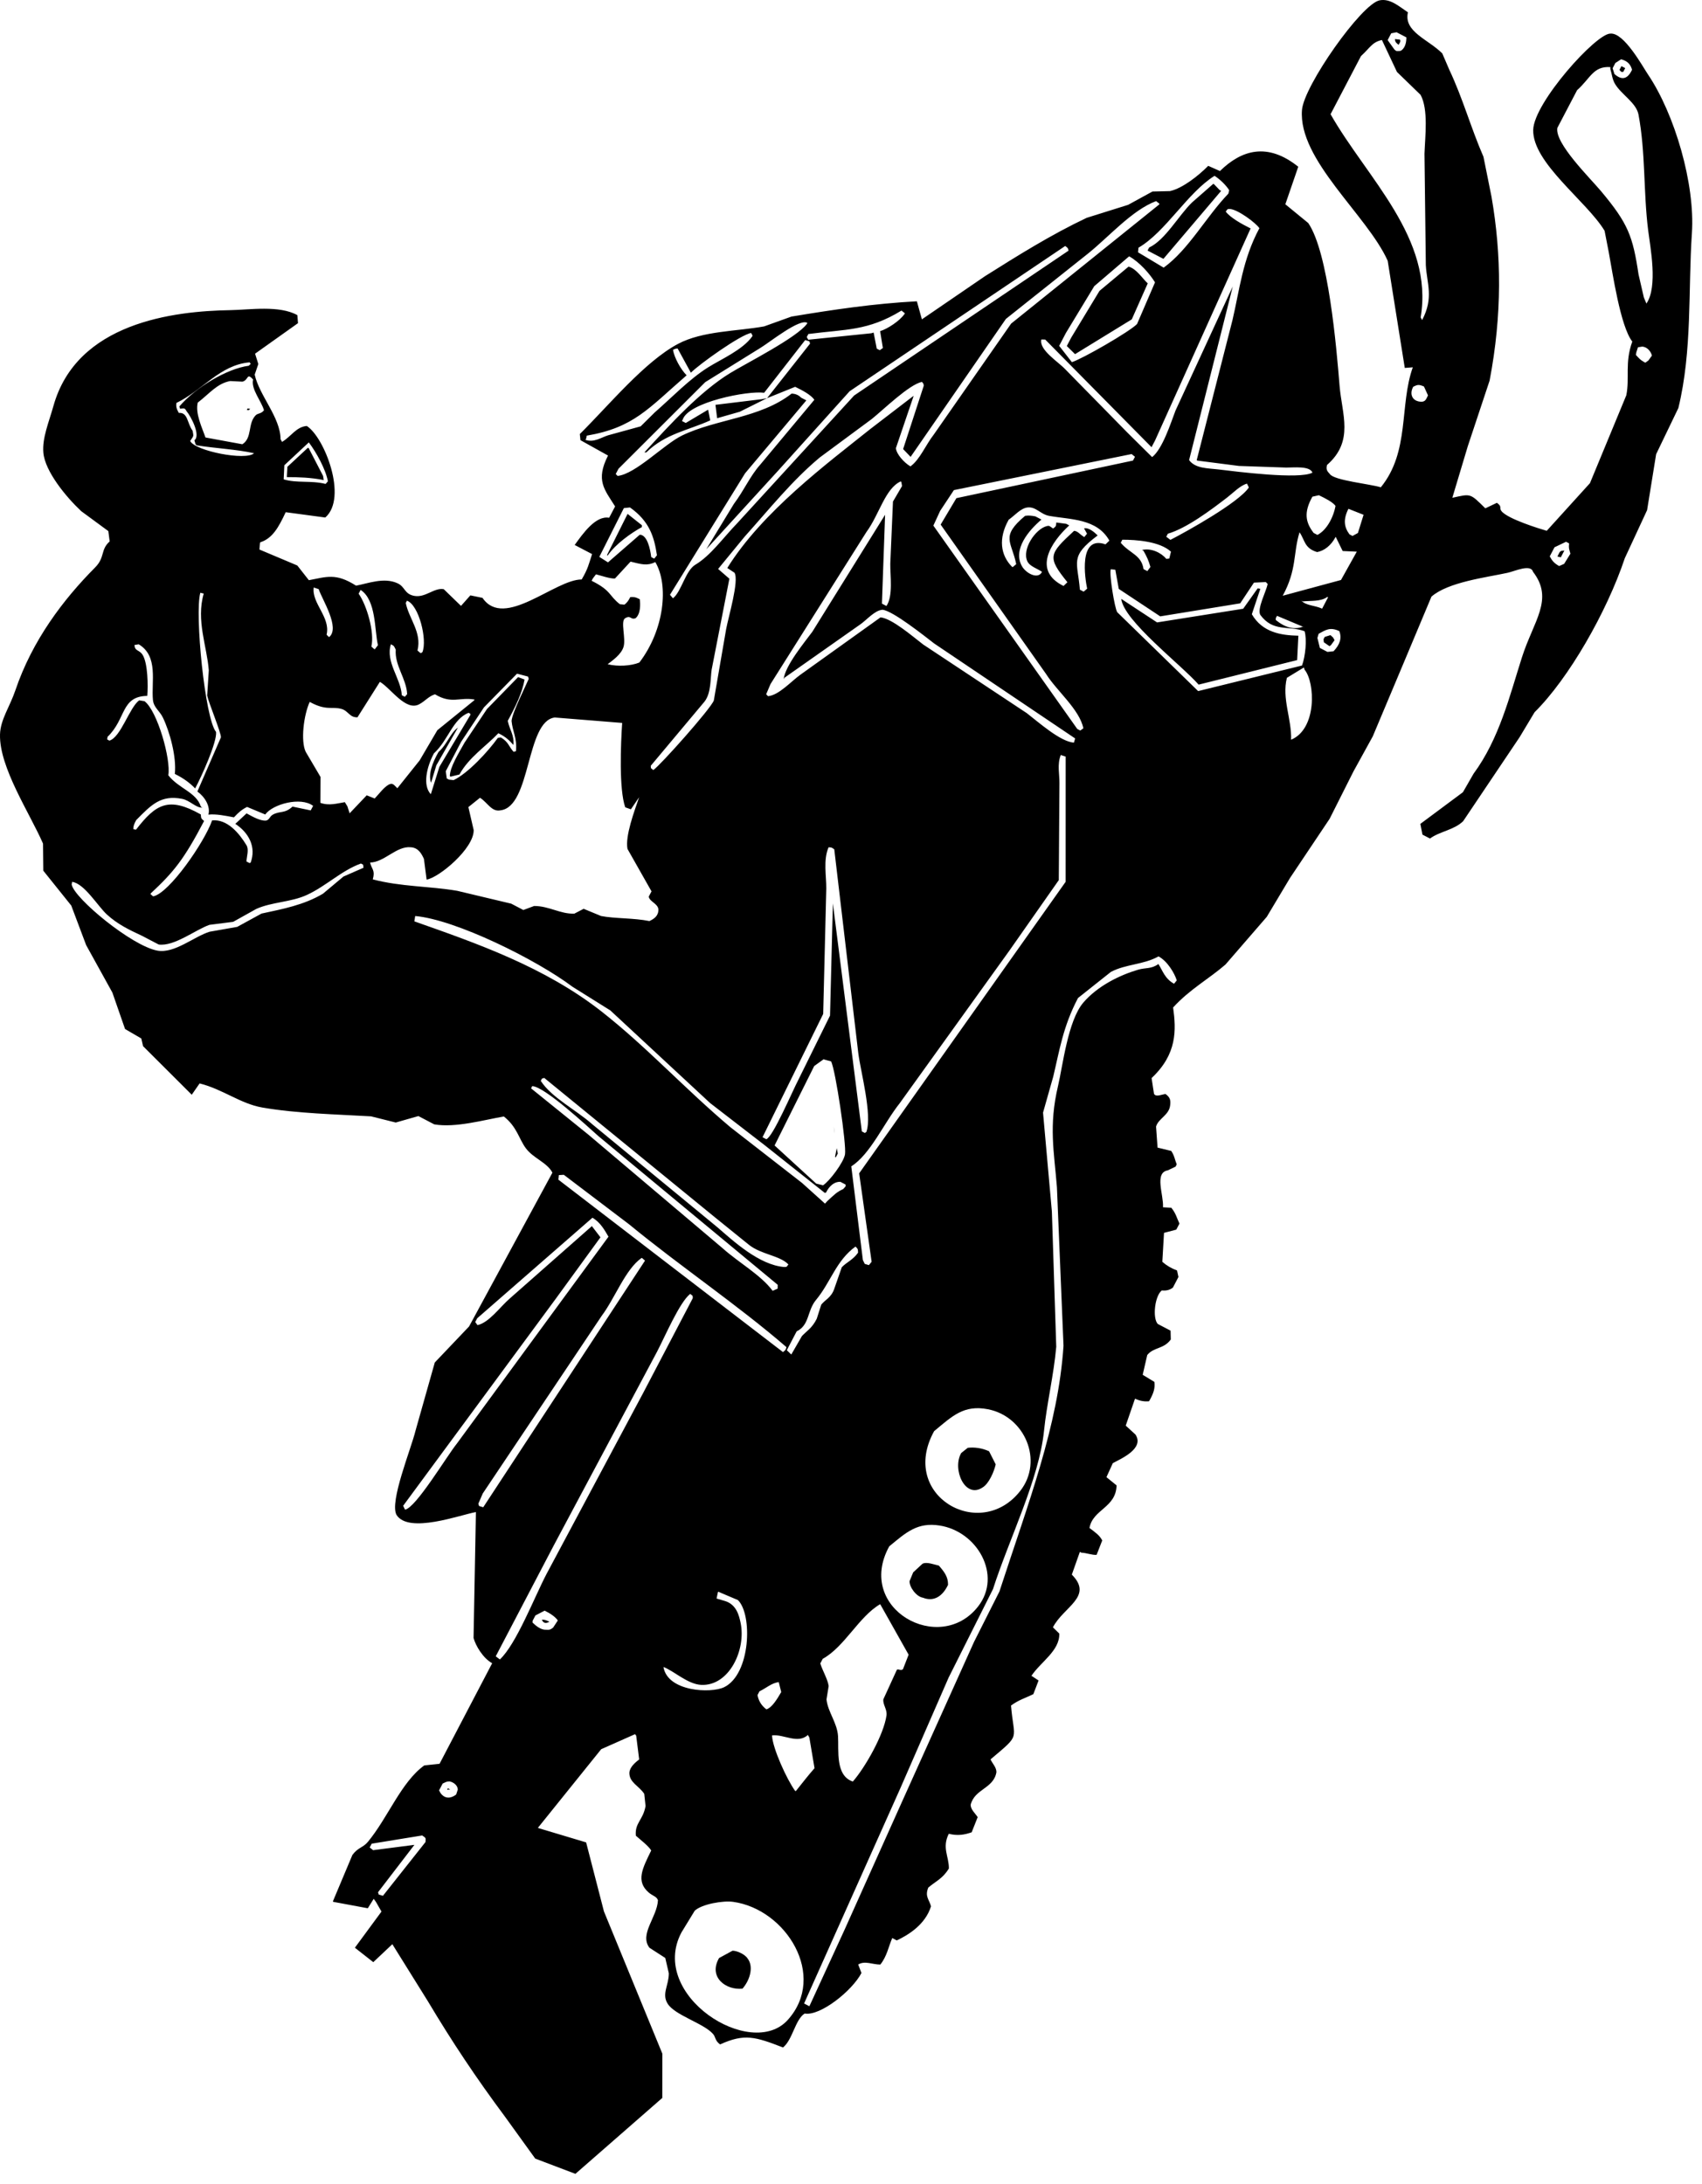 <?xml version="1.0" encoding="UTF-8" standalone="no"?>
<!DOCTYPE svg PUBLIC "-//W3C//DTD SVG 1.1//EN" "http://www.w3.org/Graphics/SVG/1.1/DTD/svg11.dtd">
<svg width="100%" height="100%" viewBox="0 0 120 154" version="1.1" xmlns="http://www.w3.org/2000/svg" xmlns:xlink="http://www.w3.org/1999/xlink" xml:space="preserve" xmlns:serif="http://www.serif.com/" style="fill-rule:evenodd;clip-rule:evenodd;stroke-linejoin:round;stroke-miterlimit:1.414;">
    <g transform="matrix(1,0,0,1,-95.307,-150.725)">
        <path d="M128.695,266.21C128.749,263.252 128.804,260.292 128.861,257.335C127.807,257.514 124.114,258.899 123.261,257.529C122.763,256.593 124.276,252.928 124.608,251.58C125.059,249.982 125.511,248.385 125.962,246.788C126.767,245.942 127.573,245.097 128.378,244.249C130.336,240.636 132.295,237.02 134.255,233.406C133.892,232.69 132.901,232.391 132.376,231.676C131.888,231.012 131.761,230.181 130.831,229.443C129.409,229.687 127.424,230.258 125.924,229.999C125.552,229.804 125.177,229.608 124.806,229.414C124.273,229.565 123.742,229.718 123.209,229.869C122.629,229.724 122.05,229.578 121.469,229.434C119.038,229.291 116.219,229.234 113.786,228.809C112.257,228.54 111.002,227.515 109.38,227.113C109.196,227.378 109.011,227.644 108.827,227.91C107.683,226.768 106.538,225.626 105.393,224.484C105.352,224.303 105.311,224.125 105.269,223.943C104.888,223.722 104.506,223.501 104.124,223.277C103.827,222.421 103.528,221.562 103.23,220.706C102.614,219.591 101.997,218.476 101.381,217.361C101.032,216.431 100.681,215.502 100.331,214.572C99.673,213.752 99.016,212.933 98.359,212.113C98.352,211.477 98.346,210.839 98.34,210.203C97.413,208.067 95.246,204.831 95.308,202.507C95.336,201.457 95.996,200.562 96.388,199.405C97.58,195.877 99.765,192.996 102.01,190.737C102.729,190.014 102.376,189.487 103.039,188.899C103.007,188.656 102.976,188.414 102.945,188.171C102.307,187.703 101.672,187.234 101.032,186.764C99.969,185.769 98.488,183.97 98.365,182.653C98.269,181.612 98.759,180.478 99.072,179.356C100.713,173.479 107.512,172.655 111.572,172.591C112.896,172.569 114.999,172.233 116.273,172.945C116.289,173.133 116.303,173.322 116.317,173.51C115.307,174.228 114.3,174.944 113.291,175.662C113.368,175.905 113.444,176.149 113.52,176.391C113.434,176.642 113.35,176.891 113.264,177.139C113.595,178.631 115.077,180.143 115.088,181.693C115.123,181.757 115.158,181.82 115.193,181.882C115.841,181.498 116.181,180.824 116.935,180.758C118.174,181.538 119.848,185.813 118.241,187.213C117.309,187.088 116.381,186.964 115.451,186.838C114.941,187.923 114.515,188.683 113.663,188.959C113.654,188.977 113.644,188.995 113.634,189.012C113.622,189.165 113.61,189.315 113.599,189.47C114.489,189.843 115.378,190.22 116.268,190.595C116.539,190.941 116.812,191.287 117.083,191.632C118.318,191.404 118.974,191.1 120.41,192.017C121.227,191.872 122.386,191.4 123.347,191.855C123.884,192.109 123.805,192.603 124.514,192.738C125.306,192.885 125.92,192.139 126.594,192.266C127,192.657 127.405,193.05 127.81,193.444C128.03,193.195 128.25,192.949 128.47,192.701C128.755,192.76 129.042,192.82 129.327,192.879C130.854,195.13 134.438,191.573 136.318,191.581C136.762,190.828 136.814,190.518 137.052,189.791C136.643,189.578 136.234,189.364 135.825,189.149C136.422,188.322 137.307,187.061 138.255,187.23C138.396,186.964 138.535,186.697 138.675,186.431C137.927,185.236 137.283,184.599 138.176,182.844C137.529,182.482 136.881,182.121 136.232,181.76C136.218,181.616 136.201,181.471 136.187,181.329C138.252,179.283 140.751,176.226 143.111,174.971C144.839,174.051 147.259,174.089 149.185,173.737C149.826,173.507 150.467,173.276 151.108,173.046C154.064,172.556 156.914,172.129 159.951,171.968C160.069,172.394 160.187,172.816 160.305,173.241C161.784,172.227 163.266,171.215 164.747,170.202C167.112,168.712 169.442,167.258 171.925,166.083C172.899,165.776 173.873,165.472 174.847,165.167C175.417,164.854 175.988,164.542 176.559,164.229C176.972,164.22 177.384,164.21 177.797,164.199C178.675,164.006 179.801,163.119 180.493,162.418C180.768,162.54 181.044,162.662 181.321,162.784C182.838,161.298 184.667,160.74 186.841,162.481C186.537,163.363 186.234,164.248 185.93,165.128C186.468,165.569 187.008,166.01 187.546,166.451C188.965,168.529 189.534,175.202 189.754,177.926C189.916,179.926 190.798,181.822 188.871,183.506C188.783,183.821 188.874,183.944 189.074,184.154C189.372,184.6 191.929,184.851 192.661,185.083C194.722,182.557 193.959,179.308 194.917,176.622C194.728,176.636 194.54,176.65 194.351,176.666C193.951,174.148 193.547,171.628 193.146,169.109C191.701,165.891 186.825,162.004 187.103,158.479C187.238,156.772 191.299,150.999 192.574,150.749C193.317,150.603 193.921,151.157 194.574,151.594C194.258,152.961 196.005,153.496 196.995,154.491C197.157,154.87 197.321,155.252 197.485,155.63C198.449,157.671 199.014,159.749 199.9,161.781C200.088,162.719 200.277,163.654 200.465,164.591C201.176,168.676 201.217,172.919 200.333,177.557C199.819,179.098 199.307,180.641 198.795,182.183C198.432,183.396 198.068,184.609 197.704,185.822C199.024,185.531 198.94,185.491 200.03,186.565C200.302,186.436 200.574,186.305 200.846,186.176C201.243,186.459 200.985,186.513 201.158,186.747C201.569,187.307 203.888,188.014 204.36,188.15C205.375,187.03 206.393,185.91 207.408,184.789C208.263,182.725 209.118,180.661 209.971,178.594C210.219,177.35 209.847,176.312 210.392,174.808C209.548,173.723 209.006,169.968 208.733,168.509C208.635,168.004 208.536,167.501 208.439,166.997C207.184,164.914 203.349,162.211 203.406,159.881C203.45,157.96 207.863,153.054 208.857,153.094C209.815,153.016 211.127,155.425 211.494,155.968C213.386,158.769 214.828,163.702 214.595,167.164C214.325,171.123 214.629,175.449 213.64,179.496C213.117,180.579 212.596,181.666 212.073,182.748C211.861,184.064 211.648,185.376 211.436,186.693C210.913,187.822 210.389,188.952 209.865,190.08C208.594,193.881 205.906,198.565 203.504,200.94C203.153,201.526 202.801,202.112 202.449,202.698C201.12,204.673 199.794,206.65 198.465,208.626C197.808,209.256 196.804,209.343 196.13,209.847C195.952,209.754 195.776,209.662 195.597,209.571C195.548,209.317 195.498,209.065 195.45,208.813C196.45,208.069 197.449,207.324 198.45,206.581C198.701,206.147 198.95,205.712 199.2,205.277C201.019,202.808 201.744,199.789 202.609,197.08C203.43,194.497 204.89,192.983 203.392,191.039C203.225,190.47 202.118,190.999 201.591,191.113C200.096,191.439 197.407,191.762 196.232,192.791C195.594,194.314 194.955,195.836 194.317,197.358C193.577,199.12 192.835,200.88 192.094,202.644C191.64,203.47 191.185,204.295 190.73,205.121C190.171,206.231 189.612,207.343 189.053,208.454C188.124,209.846 187.191,211.237 186.259,212.628C185.713,213.54 185.167,214.454 184.621,215.368C183.65,216.489 182.678,217.611 181.707,218.733C180.517,219.76 179.187,220.476 178.018,221.758C178.237,223.346 178.308,225.04 176.5,226.736C176.558,227.103 176.612,227.472 176.669,227.841C176.793,228.09 177.174,227.904 177.475,227.856C177.812,228.09 177.85,228.302 177.811,228.641C177.741,229.357 176.977,229.577 176.815,230.157C176.85,230.652 176.885,231.146 176.921,231.638C177.242,231.716 177.565,231.794 177.884,231.872C178.113,232.203 178.132,232.478 178.272,232.82C178.243,232.874 178.215,232.927 178.189,232.98C178.007,233.067 177.825,233.153 177.645,233.24C176.668,233.405 177.365,234.976 177.303,235.844C177.499,235.856 177.695,235.869 177.892,235.88C178.214,236.274 178.272,236.586 178.464,236.995C178.39,237.137 178.316,237.279 178.241,237.421C177.952,237.497 177.665,237.571 177.376,237.648C177.335,238.329 177.297,239.01 177.257,239.689C177.554,239.952 177.878,240.141 178.294,240.301C178.327,240.453 178.36,240.607 178.393,240.76C178.265,241.009 178.135,241.258 178.004,241.507C177.767,241.689 177.518,241.737 177.221,241.707C176.73,242.081 176.549,243.641 176.933,244.07C177.235,244.227 177.538,244.385 177.839,244.544C177.844,244.75 177.849,244.955 177.855,245.164C177.364,245.854 176.644,245.696 176.193,246.263C176.086,246.727 175.98,247.192 175.873,247.656C176.147,247.823 176.421,247.989 176.697,248.156C176.75,248.591 176.663,248.927 176.322,249.521C176.012,249.551 175.723,249.517 175.331,249.34C175.112,249.973 174.894,250.607 174.677,251.239C174.906,251.451 175.136,251.66 175.365,251.87C176.02,252.872 174.295,253.593 173.766,253.886C173.618,254.215 173.47,254.545 173.317,254.873C173.555,255.065 173.795,255.258 174.032,255.452C173.992,257.039 172.35,257.138 172.121,258.457C172.555,258.785 172.834,258.973 173.02,259.335C172.887,259.673 172.756,260.012 172.624,260.35C172.311,260.378 171.912,260.211 171.549,260.197C171.515,260.177 171.479,260.159 171.443,260.141C171.255,260.675 171.066,261.209 170.876,261.745C172.425,263.294 170.279,264.019 169.544,265.461C169.693,265.607 169.843,265.753 169.993,265.901C170.028,267.115 168.692,267.886 168.03,268.877C168.196,268.986 168.364,269.099 168.532,269.209C168.41,269.528 168.286,269.851 168.164,270.17C167.617,270.443 167.13,270.574 166.589,270.976C166.795,273.482 167.328,272.928 165.146,274.77C165.277,275.072 165.555,275.317 165.561,275.666C165.37,276.834 164.021,276.843 163.743,277.974C163.747,278.313 164.06,278.572 164.239,278.843C164.095,279.198 163.957,279.556 163.815,279.912C163.304,280.09 162.819,280.173 162.201,280.016C161.708,281.009 162.216,281.605 162.208,282.463C161.777,283.18 161.278,283.363 160.756,283.81C160.5,284.441 160.82,284.645 160.948,285.132C160.546,286.411 159.378,287.136 158.535,287.536C158.43,287.481 158.325,287.425 158.216,287.368C157.95,287.974 157.848,288.643 157.376,289.237C156.832,289.243 156.282,288.942 155.815,289.235C155.891,289.435 155.97,289.632 156.044,289.832C155.385,291.095 153.128,292.889 152.038,292.69C151.368,293.12 151.19,294.543 150.514,295.084C148.568,294.329 147.8,294.083 146.078,294.868C145.704,294.597 145.779,294.362 145.582,294.133C144.918,293.369 142.873,292.818 142.367,291.977C141.954,291.289 142.467,290.696 142.462,289.852C142.378,289.492 142.295,289.132 142.212,288.772C141.841,288.533 141.468,288.291 141.095,288.052C140.37,287.087 141.639,285.903 141.696,284.698C141.588,284.417 141.323,284.405 141.032,284.147C140.123,283.351 140.611,282.444 141.221,281.193C141.018,280.858 140.46,280.444 140.137,280.15C140.057,279.238 140.642,279.066 140.822,278.064C140.792,277.777 140.76,277.489 140.73,277.202C140.361,276.634 139.662,276.406 139.682,275.703C139.717,275.289 140.12,274.975 140.372,274.774C140.302,274.216 140.231,273.66 140.162,273.102C140.135,273.065 140.108,273.03 140.082,272.993C139.286,273.347 138.491,273.699 137.695,274.053C136.207,275.901 134.721,277.746 133.234,279.595C133.252,279.604 133.27,279.613 133.288,279.622C134.403,279.957 135.517,280.291 136.632,280.624C137.05,282.247 137.468,283.869 137.888,285.491C139.259,288.834 140.633,292.179 142.006,295.521C142.005,296.562 142.004,297.602 142.002,298.641C139.961,300.426 137.919,302.209 135.877,303.993C134.933,303.635 133.99,303.277 133.045,302.919C132.337,301.937 131.63,300.955 130.92,299.974C128.877,297.233 127.16,294.65 125.477,291.828C124.64,290.488 123.805,289.144 122.969,287.802C122.568,288.18 122.166,288.56 121.765,288.937C121.719,288.982 121.673,289.025 121.627,289.069C121.192,288.73 120.76,288.389 120.328,288.05C120.953,287.2 121.58,286.35 122.203,285.501C122.075,285.273 121.945,285.047 121.814,284.822C121.76,284.747 121.708,284.676 121.655,284.602C121.517,284.823 121.378,285.046 121.239,285.268C120.435,285.118 119.631,284.969 118.827,284.82C118.809,284.811 118.792,284.8 118.773,284.792C119.233,283.699 119.692,282.603 120.153,281.509C120.557,280.966 120.904,281.001 121.245,280.587C122.667,278.867 123.588,276.374 125.22,275.197C125.579,275.158 125.939,275.121 126.298,275.082C127.535,272.72 128.771,270.355 130.007,267.993C129.36,267.635 128.84,266.753 128.695,266.21ZM107.917,179.839C108.563,179.788 108.491,180.56 108.888,181.096C108.953,181.521 108.992,181.401 108.714,181.818C109.072,182.527 112.644,183.224 113.218,182.681C112.016,182.406 110.489,182.338 109.166,182.122C109.044,181.969 109.101,182.09 109.062,181.932C109.044,181.877 109.028,181.823 109.011,181.769C109.473,181.438 108.784,180.098 108.458,179.714C108.328,179.46 108.261,179.519 108.003,179.545C107.987,179.492 107.969,179.436 107.952,179.383C109.079,178.058 111.295,176.715 112.847,176.512C112.893,176.467 112.94,176.425 112.984,176.381C112.959,176.344 112.933,176.307 112.906,176.272C110.808,176.452 109.608,178.235 107.742,179.136C107.704,179.446 107.782,179.594 107.917,179.839ZM109.793,181.57C110.661,181.728 111.527,181.887 112.395,182.048C113.108,181.596 112.759,180.611 113.321,180.019C113.497,179.834 113.691,179.931 113.919,179.654C113.759,179.042 112.982,178.145 113.152,177.486C112.687,176.958 112.846,177.533 112.396,177.634C112.11,177.62 111.823,177.606 111.536,177.591C110.603,177.764 110.061,178.493 109.249,179.111C109.063,179.885 109.561,180.89 109.793,181.57ZM112.952,179.556C112.757,179.693 112.951,179.637 112.708,179.631C112.727,179.595 112.746,179.561 112.764,179.524C112.827,179.534 112.89,179.545 112.952,179.556ZM105.367,196.904C105.727,197.485 105.756,199.074 105.691,199.789C103.817,199.816 104.212,201.406 102.892,202.672C102.883,202.735 102.872,202.797 102.862,202.859C102.916,202.888 102.969,202.915 103.021,202.944C103.828,202.702 104.434,200.608 105.12,200.102C105.246,200.122 105.37,200.141 105.496,200.163C106.41,200.856 107.369,204.276 107.174,205.388C107.92,206.334 109.155,206.578 109.473,207.609C109.509,207.628 109.544,207.645 109.579,207.664C109.136,207.705 108.696,207.153 108.138,207.046C106.643,206.763 105.984,207.458 104.909,208.548C104.757,208.827 104.698,208.993 104.709,209.189C104.772,209.201 104.834,209.212 104.897,209.221C106.303,207.404 107.197,206.873 109.464,208.148C109.494,208.396 109.449,208.409 109.697,208.609C108.274,211.324 107.563,212.197 105.944,213.707C105.935,213.725 105.924,213.743 105.916,213.761C105.977,213.816 106.04,213.87 106.101,213.924C107.224,213.726 109.728,210.1 110.262,208.567C111.338,208.463 112.174,209.48 112.678,210.307C112.876,210.627 112.7,211.087 112.683,211.462C112.755,211.5 112.825,211.537 112.896,211.575C112.923,211.567 112.951,211.557 112.978,211.548C113.385,210.435 112.851,209.443 111.899,208.811C112.162,208.567 112.428,208.319 112.692,208.073C113.178,208.344 113.666,208.604 114.054,208.583C114.319,208.527 114.304,208.296 114.545,208.161C115.061,207.878 115.372,208.111 115.93,207.595C116.358,207.683 116.785,207.773 117.214,207.863C117.27,207.755 117.327,207.649 117.383,207.543C116.507,206.875 114.521,207.428 114.008,208.152C113.582,207.974 113.154,207.797 112.728,207.618C112.362,207.8 112.139,207.99 111.8,208.353C111.186,208.236 110.54,208.101 110.001,208.16C110.158,207.572 109.743,206.904 109.223,206.531C109.777,205.26 110.329,203.987 110.882,202.714C110.917,202.431 110.013,200.262 109.915,199.763C109.952,199.173 109.991,198.581 110.028,197.99C109.904,196.306 109.119,194.464 109.672,192.576C109.591,192.555 109.511,192.536 109.431,192.518C109.024,193.983 109.757,201.397 110.54,202.331C110.622,203.032 109.513,205.48 109.067,206.313C108.707,205.945 108.286,205.613 107.633,205.292C107.763,204.103 107.283,202.339 106.793,201.321C106.556,200.829 106.143,200.618 106.09,200.071C105.967,198.799 106.491,196.989 105.088,196.152C104.987,196.167 104.889,196.184 104.79,196.199C104.809,196.659 105.127,196.516 105.367,196.904ZM115.308,184.521C116.208,184.803 117.259,184.587 118.263,184.845C118.319,184.783 118.373,184.719 118.426,184.661C118.27,183.813 117.616,182.625 117.08,181.917C116.504,182.454 115.928,182.991 115.355,183.527C115.339,183.858 115.323,184.19 115.308,184.521ZM117.018,182.292C117.037,182.302 117.055,182.312 117.072,182.321C117.41,182.972 117.746,183.625 118.085,184.277C118.101,184.376 118.117,184.475 118.133,184.574C117.243,184.392 116.341,184.365 115.529,184.364C115.542,184.122 115.555,183.88 115.569,183.639C116.051,183.189 116.534,182.741 117.018,182.292ZM100.36,213.091C100.544,214.064 104.596,217.42 106.406,217.75C107.618,217.97 108.993,216.748 110.091,216.416C110.738,216.304 111.386,216.189 112.032,216.075C112.604,215.763 113.175,215.45 113.745,215.137C115.241,214.815 116.734,214.535 118.076,213.737C118.558,213.335 119.042,212.93 119.523,212.526C119.994,212.319 120.463,212.114 120.935,211.907C120.927,211.837 120.918,211.762 120.911,211.69C120.857,211.663 120.806,211.635 120.752,211.608C119.391,212.099 118.29,213.205 116.943,213.824C115.826,214.339 114.467,214.316 113.375,214.81C112.831,215.112 112.288,215.416 111.745,215.72C111.186,215.79 110.63,215.861 110.072,215.932C109.072,216.286 107.592,217.467 106.496,217.319C106.104,217.114 105.714,216.911 105.323,216.707C104.41,216.28 103.607,215.899 102.849,215.208C102.209,214.626 101.248,213.005 100.39,212.902C100.379,212.966 100.369,213.027 100.36,213.091ZM118.333,195.474C118.376,195.519 118.422,195.565 118.465,195.611C118.483,195.621 118.501,195.63 118.517,195.64C119.304,194.983 118.021,192.999 117.774,192.261C117.659,192.223 117.543,192.186 117.426,192.149C117.27,193.258 118.628,194.249 118.333,195.474ZM120.593,192.583C121.161,193.387 121.725,195.291 121.492,196.313C121.555,196.367 121.617,196.422 121.678,196.478C121.696,196.486 121.713,196.497 121.731,196.506C121.805,196.408 121.877,196.31 121.953,196.214C121.705,195.142 121.838,193.04 120.734,192.318C120.687,192.404 120.64,192.493 120.593,192.583ZM116.862,203.734C117.21,204.322 117.558,204.912 117.905,205.503C117.902,206.11 117.901,206.722 117.897,207.331C118.538,207.552 119.071,207.366 119.62,207.282C119.682,207.382 119.744,207.481 119.803,207.581C119.855,207.743 119.905,207.906 119.956,208.069C120.357,207.645 120.76,207.221 121.163,206.799C121.349,206.873 121.536,206.949 121.723,207.024C122.078,206.652 122.327,206.279 122.71,206.045C123.017,205.889 123.085,206.086 123.324,206.299C123.847,205.646 124.371,204.991 124.894,204.337C125.311,203.628 125.727,202.918 126.143,202.208C127.009,201.506 127.874,200.804 128.739,200.104C128.748,200.085 128.759,200.068 128.767,200.049C127.707,199.855 127.162,200.39 125.976,199.677C125.529,199.812 125.291,200.154 124.86,200.382C123.903,200.888 122.869,199.253 122.091,198.798C121.565,199.632 121.038,200.464 120.512,201.297C119.958,201.328 119.872,200.848 119.393,200.712C118.695,200.513 118.324,200.863 117.142,200.213C116.712,201.171 116.498,202.978 116.862,203.734ZM123.916,193.236C124.13,194.338 125.063,195.312 124.742,196.588C124.805,196.642 124.867,196.697 124.929,196.752C124.946,196.762 124.964,196.771 124.982,196.779C125.019,196.752 125.056,196.726 125.091,196.701C125.442,195.838 124.849,193.389 124.001,193.076C123.972,193.129 123.944,193.182 123.916,193.236ZM123.635,199.742C123.705,199.778 123.777,199.814 123.848,199.853C123.903,199.79 123.957,199.728 124.014,199.666C123.961,198.575 123.122,197.642 123.209,196.53C123.076,196.275 123.131,196.288 122.867,196.148C122.468,197.398 123.578,198.57 123.635,199.742ZM136.641,181.629C136.622,181.666 136.605,181.7 136.585,181.735C137.181,181.95 137.689,181.57 138.179,181.417C138.944,181.207 139.711,180.996 140.477,180.785C140.807,180.46 141.135,180.134 141.463,179.809C142.692,178.736 143.912,177.451 145.235,176.623C146.15,176.05 147.671,175.394 148.341,174.445C148.351,174.427 148.361,174.41 148.37,174.392C148.335,174.329 148.3,174.266 148.266,174.202C147.546,174.306 144.62,176.392 144.017,177.003C143.705,176.433 143.393,175.861 143.081,175.292C142.922,175.312 142.896,175.317 142.756,175.393C142.85,175.942 143.291,176.759 143.718,177.186C141.013,179.53 139.997,180.875 136.671,181.442C136.661,181.504 136.651,181.567 136.641,181.629ZM121.591,212.726C123.574,213.251 125.61,213.199 127.549,213.534C128.817,213.836 130.084,214.138 131.353,214.439C131.636,214.586 131.92,214.736 132.206,214.885C132.458,214.79 132.712,214.697 132.964,214.603C134.015,214.596 134.82,215.185 135.805,215.14C136.021,215.028 136.24,214.912 136.457,214.801C136.867,214.97 137.277,215.14 137.686,215.309C138.654,215.499 139.992,215.44 141.095,215.666C141.416,215.51 141.729,215.319 141.729,214.845C141.689,214.427 141.118,214.311 141.045,213.945C141.111,213.818 141.177,213.695 141.242,213.571C140.677,212.573 140.111,211.578 139.548,210.58C139.371,209.674 140.038,207.899 140.369,206.935C140.178,207.22 139.981,207.502 139.788,207.787C139.653,207.738 139.521,207.693 139.388,207.643C138.942,206.361 139.074,203.163 139.173,201.695C137.59,201.567 136.005,201.438 134.42,201.313C132.374,201.569 132.763,207.614 130.587,207.859C129.969,207.982 129.686,207.311 129.15,206.972C128.875,207.191 128.603,207.411 128.33,207.63C128.455,208.171 128.579,208.711 128.704,209.251C128.727,210.555 126.248,212.612 125.385,212.741C125.322,212.258 125.259,211.771 125.197,211.286C125.059,210.983 124.831,210.491 124.27,210.462C123.26,210.358 122.405,211.525 121.398,211.539C121.524,212.045 121.772,212.068 121.591,212.726ZM125.683,206.722C125.884,206.077 126.085,205.437 126.285,204.794C127.015,203.57 127.747,202.346 128.477,201.122C128.469,201.094 128.461,201.067 128.453,201.039C128.416,201.02 128.381,201.002 128.346,200.982C127.214,201.429 126.927,202.898 125.899,203.845C125.382,204.811 125.094,206.11 125.683,206.722ZM127.6,202.021C127.62,201.985 127.638,201.949 127.656,201.915C127.129,202.837 126.6,203.761 126.072,204.684C125.948,205.093 125.824,205.505 125.699,205.916C125.486,205.343 125.785,204.511 126.223,203.745C126.824,203.225 127.047,202.408 127.6,202.021ZM126.735,205.1C126.759,205.27 126.783,205.44 126.807,205.612C126.861,205.639 126.914,205.667 126.968,205.695C127.074,205.707 127.182,205.716 127.289,205.728C128.288,205.255 129.691,203.749 130.412,202.745C130.483,202.738 130.556,202.729 130.627,202.722C131.181,203.056 131.168,203.359 131.523,203.736C131.577,203.718 131.631,203.701 131.685,203.685C131.775,202.754 131.448,202.331 131.375,201.552C131.433,200.939 132.357,199.132 132.586,198.588C132.568,198.534 132.552,198.48 132.535,198.426C132.276,198.359 132.017,198.29 131.759,198.223C130.983,199.016 130.206,199.809 129.428,200.601C128.893,201.409 128.358,202.215 127.822,203.021C127.46,203.713 127.098,204.404 126.735,205.1ZM129.643,200.713C130.373,199.963 131.104,199.215 131.836,198.465C131.988,198.523 132.139,198.578 132.291,198.636C132.134,199.555 131.671,200.516 131.106,201.547C131.23,202.174 131.569,202.531 131.506,203.248C131.214,202.937 131.018,202.701 130.444,202.422C129.569,203.344 128.362,204.123 127.7,205.332C127.492,205.381 127.286,205.431 127.08,205.482C127.06,205.471 127.043,205.462 127.025,205.453C127.011,204.836 127.663,203.803 128.065,203.078C128.591,202.29 129.118,201.5 129.643,200.713ZM138.719,184.144C138.763,184.189 138.807,184.237 138.851,184.281C140.133,184.144 142.126,182.047 143.397,181.431C145.805,180.263 148.889,180.218 151.118,178.478C151.342,178.481 151.593,178.553 151.785,178.759C151.91,178.825 152.033,178.89 152.158,178.954C150.719,180.667 149.278,182.383 147.839,184.096C146.075,186.95 144.309,189.807 142.543,192.661C142.613,192.743 142.683,192.825 142.753,192.908C143.347,192.453 143.633,190.957 144.331,190.542C145.417,189.894 146.282,188.652 147.29,187.609C150.036,184.61 152.782,181.61 155.528,178.611C160.566,175.207 165.608,171.8 170.647,168.396C170.591,168.204 170.625,168.232 170.41,168.068C165.345,171.481 160.276,174.896 155.21,178.31C153.536,180.171 151.859,182.034 150.183,183.895C148.491,185.748 146.796,187.6 145.103,189.451C145.751,188.388 146.398,187.323 147.046,186.259C147.785,185.271 148.184,184.3 148.9,183.495C150.174,181.967 151.449,180.439 152.724,178.911C152.472,178.561 151.922,178.265 151.37,177.998C150.71,178.265 150.051,178.531 149.39,178.797C150.401,177.515 151.412,176.232 152.422,174.95C152.405,174.896 152.388,174.843 152.371,174.789C152.274,174.759 152.176,174.731 152.076,174.703C151.113,175.939 150.148,177.178 149.184,178.417C148.032,178.255 143.85,179.081 143.445,180.302C143.427,180.337 143.408,180.373 143.389,180.409C143.479,180.455 143.567,180.502 143.656,180.548C144.183,180.235 144.708,179.923 145.233,179.609C145.283,179.859 145.332,180.113 145.381,180.364C143.874,181.056 142.209,181.301 140.874,182.623C140.829,182.621 140.784,182.621 140.74,182.621C142.543,180.653 144.687,178.31 146.789,177.028C147.928,176.331 151.503,174.528 152.205,173.549C152.215,173.53 152.225,173.512 152.233,173.496C151.716,173.134 149.562,174.865 148.947,175.237C147.64,176.047 146.334,176.858 145.029,177.669C142.991,179.702 140.953,181.736 138.916,183.772C138.849,183.894 138.784,184.02 138.719,184.144ZM137.562,189.988C137.767,190.117 137.971,190.246 138.173,190.376C138.921,189.727 139.668,189.076 140.415,188.425C140.944,188.436 141.154,189.439 141.221,190.001C141.292,190.039 141.362,190.075 141.433,190.114C141.498,190.033 141.562,189.953 141.625,189.874C141.43,188.561 141.091,187.471 139.725,186.504C139.58,186.519 139.437,186.534 139.293,186.549C138.716,187.693 138.14,188.841 137.562,189.988ZM124.521,215.686C128.907,217.234 133.712,218.892 137.747,222.063C140.917,224.555 143.613,227.51 146.796,230.193C148.485,231.506 150.173,232.82 151.861,234.134C152.399,234.617 152.937,235.104 153.475,235.588C153.529,235.526 153.585,235.466 153.64,235.404C154.132,234.962 154.277,234.777 154.758,234.561C154.814,234.5 154.868,234.439 154.923,234.375C154.923,234.332 154.924,234.287 154.925,234.242C154.8,234.177 154.677,234.111 154.552,234.048C154.145,234.038 153.794,234.314 153.543,234.809C153.516,234.817 153.49,234.826 153.462,234.833C152.039,233.704 150.615,232.576 149.193,231.446C147.92,230.463 146.647,229.479 145.374,228.497C143.029,226.319 140.685,224.142 138.338,221.965C137.454,221.411 136.566,220.857 135.679,220.303C133.11,218.368 127.412,215.556 124.581,215.31C124.563,215.436 124.542,215.56 124.521,215.686ZM137.019,191.673C138.427,192.377 138.21,192.696 139.007,193.323C139.116,193.334 139.222,193.345 139.33,193.358C139.491,193.238 139.6,193.111 139.743,192.826C139.983,192.814 140.088,192.807 140.413,192.972C140.461,193.31 140.484,194.001 140.12,194.312C139.753,194.452 139.791,194.056 139.365,194.325C139.056,194.553 139.439,195.734 139.275,196.314C139.118,196.873 138.472,197.302 138.15,197.558C138.86,197.732 139.788,197.681 140.385,197.437C142.137,195.144 142.478,191.999 141.51,190.354C140.925,190.644 140.514,190.504 139.764,190.323C139.398,190.719 139.032,191.116 138.665,191.514C138.316,191.534 137.698,191.31 137.325,191.219C137.252,191.317 137.179,191.415 137.104,191.512C137.076,191.566 137.047,191.62 137.019,191.673ZM140.562,187.755C140.561,187.8 140.561,187.846 140.56,187.891C139.82,188.294 138.704,189.079 138.155,189.891C138.137,189.882 138.119,189.871 138.102,189.863C138.586,188.894 139.07,187.926 139.555,186.956C139.892,187.223 140.228,187.49 140.562,187.755ZM149.013,178.87C149.14,178.846 149.265,178.82 149.389,178.797C148.749,179.116 148.106,179.437 147.464,179.756C146.931,179.908 146.399,180.06 145.868,180.212C145.829,179.898 145.791,179.582 145.751,179.268C146.838,179.135 147.926,179.002 149.013,178.87ZM152.217,174.435C152.207,174.452 152.196,174.472 152.189,174.489C152.222,174.552 152.257,174.616 152.292,174.678C153.774,174.525 155.256,174.375 156.739,174.222C156.793,174.204 156.847,174.188 156.902,174.172C156.976,174.549 157.048,174.926 157.122,175.305C157.193,175.342 157.266,175.38 157.336,175.417C157.408,175.364 157.481,175.312 157.554,175.261C157.489,174.864 157.425,174.468 157.36,174.073C157.86,173.924 158.733,173.363 159.076,172.867C159.085,172.849 159.095,172.83 159.105,172.813C159.026,172.749 158.946,172.684 158.866,172.622C156.493,174.074 154.947,173.927 152.299,174.275C152.271,174.328 152.243,174.382 152.217,174.435ZM156.668,180.974C157.65,180.221 158.632,179.468 159.615,178.713C159.652,178.688 159.688,178.661 159.725,178.635C159.307,179.864 158.889,181.095 158.472,182.324C158.512,182.741 159.039,183.341 159.498,183.608C160.164,183.129 160.568,182.099 161.152,181.352C162.967,178.748 164.783,176.144 166.597,173.541C170.075,170.745 173.551,167.946 177.029,165.148C177.038,165.129 177.048,165.112 177.057,165.095C176.977,165.031 176.898,164.966 176.819,164.903C175.117,165.547 173.529,167.384 172.042,168.584C170.103,170.125 168.166,171.667 166.228,173.211C163.988,176.452 161.748,179.694 159.51,182.937C159.334,182.753 159.157,182.571 158.982,182.387C159.466,180.899 159.951,179.411 160.437,177.921C160.41,177.747 160.432,177.802 160.307,177.651C159.393,177.841 157.593,179.613 156.761,180.276C155.543,181.177 154.325,182.078 153.106,182.979C151.151,184.611 149.579,186.586 147.811,188.559C147.186,189.321 146.563,190.08 145.938,190.84C146.203,191.069 146.469,191.298 146.732,191.527C146.317,193.663 145.901,195.798 145.483,197.935C145.387,198.542 145.462,199.562 144.984,200.186C143.72,201.695 142.453,203.207 141.189,204.717C141.21,204.94 141.154,204.843 141.371,205.017C141.881,204.667 145.405,200.71 145.634,200.117C145.924,198.437 146.217,196.754 146.505,195.075C146.657,194.244 147.437,191.646 147.09,191.104C146.922,190.993 146.755,190.881 146.585,190.772C149.047,186.813 153.599,183.426 156.668,180.974ZM132.75,227.46C134.102,228.553 135.453,229.644 136.805,230.736C139.956,233.402 143.11,236.072 146.261,238.738C147.395,239.752 148.944,240.609 149.782,241.734C149.899,241.685 150.018,241.632 150.135,241.581C150.137,241.49 150.138,241.401 150.14,241.311C145.928,237.817 141.715,234.324 137.502,230.831C136.723,230.145 133.719,227.342 132.833,227.301C132.806,227.354 132.778,227.408 132.75,227.46ZM133.434,226.934C134.205,228.12 135.922,228.977 137.062,229.988C140.003,232.41 142.944,234.831 145.886,237.253C147.016,238.232 148.83,239.911 150.593,240.056C150.818,240.036 150.721,240.091 150.894,239.875C150.298,239.243 148.946,239.173 148.095,238.478C147.3,237.835 146.504,237.194 145.709,236.549C141.701,233.276 137.688,229.999 133.679,226.724C133.626,226.742 133.571,226.758 133.515,226.776C133.489,226.826 133.461,226.881 133.434,226.934ZM149.326,199.674C149.37,199.719 149.414,199.766 149.458,199.811C150.235,199.735 151.091,198.756 151.745,198.292C153.626,196.945 155.508,195.598 157.389,194.252C158.204,194.337 159.654,195.598 160.393,196.164C162.829,197.777 165.265,199.39 167.7,201.005C168.485,201.607 170.075,203.033 171.025,203.083C171.054,202.985 171.084,202.888 171.111,202.79C167.799,200.558 164.487,198.325 161.175,196.096C160.503,195.58 158.278,193.801 157.533,193.716C156.988,193.75 156.437,194.412 155.98,194.736C154.19,195.996 152.4,197.254 150.611,198.513C150.591,198.549 150.574,198.583 150.555,198.618C150.674,197.647 152.002,196.048 152.582,195.266C154.291,192.518 156.002,189.768 157.711,187.019C157.637,189.105 157.563,191.196 157.487,193.284C157.505,193.294 157.522,193.302 157.541,193.312C157.628,193.358 157.718,193.405 157.806,193.451C158.29,192.74 158.064,191.282 158.077,190.469C158.14,189.009 158.204,187.549 158.266,186.087C158.479,185.724 158.692,185.358 158.905,184.996C158.889,184.897 158.873,184.798 158.856,184.699C158.838,184.689 158.821,184.681 158.803,184.671C157.713,185.169 157.296,187.012 156.396,188.233C154.143,191.806 151.888,195.379 149.634,198.952C149.532,199.193 149.429,199.434 149.326,199.674ZM128.813,243.935C128.866,244.008 128.919,244.081 128.972,244.153C129.778,243.987 130.571,242.863 131.24,242.284C133.173,240.58 135.104,238.876 137.037,237.172C137.239,237.436 137.44,237.699 137.642,237.963C136.593,239.405 135.542,240.849 134.494,242.29C130.908,247.157 127.32,252.025 123.731,256.892C123.776,256.983 123.82,257.073 123.862,257.163C124.62,257.053 126.803,253.392 127.527,252.495C131.085,247.638 134.647,242.778 138.208,237.919C137.945,237.468 137.639,236.906 137.076,236.582C134.368,238.942 131.661,241.307 128.954,243.669C128.905,243.757 128.859,243.844 128.813,243.935ZM134.676,233.898C139.953,237.95 145.232,242.003 150.509,246.053C150.676,245.927 150.696,245.926 150.758,245.708C147.33,242.742 143.258,240.003 139.675,237.057C138.134,235.889 136.598,234.724 135.059,233.555C134.942,233.562 134.825,233.57 134.708,233.576C134.698,233.684 134.687,233.791 134.676,233.898ZM161.114,187.783C164.495,192.56 167.878,197.342 171.26,202.121C171.329,202.158 171.401,202.193 171.473,202.233C171.546,202.179 171.619,202.127 171.69,202.074C171.421,200.748 169.808,199.431 169.071,198.26C166.591,194.743 164.109,191.226 161.628,187.712C161.999,187.09 162.369,186.469 162.738,185.848C166.889,184.965 171.041,184.082 175.189,183.198C175.235,183.109 175.283,183.02 175.329,182.931C175.25,182.868 175.171,182.803 175.091,182.739C170.915,183.586 166.737,184.433 162.561,185.28C162.239,185.768 161.916,186.254 161.594,186.742C161.432,187.088 161.273,187.435 161.114,187.783ZM170.412,176.759C171.872,178.247 173.333,179.738 174.795,181.226C175.376,181.802 175.958,182.377 176.539,182.953C177.271,182.375 177.84,180.585 178.186,179.674C179.531,176.758 180.877,173.841 182.223,170.923C181.197,175.003 180.171,179.084 179.145,183.164C179.582,183.766 180.474,183.734 181.177,183.819C182.523,183.982 186.934,184.544 187.843,184.048C187.65,183.555 186.513,183.697 185.993,183.692C184.883,183.655 183.771,183.616 182.661,183.577C181.685,183.452 180.71,183.327 179.734,183.201C179.715,183.192 179.698,183.183 179.68,183.173C180.522,179.88 181.363,176.584 182.204,173.29C182.695,171.204 182.915,169.014 184.101,166.815C183.845,166.432 182.592,165.504 182.027,165.459C181.804,165.479 181.9,165.424 181.728,165.644C182.051,166.076 182.87,166.528 183.481,166.831C181.237,171.812 178.991,176.794 176.748,181.775C176.665,181.935 176.581,182.095 176.497,182.255C173.998,179.725 171.497,177.194 168.999,174.665C168.909,174.664 168.82,174.661 168.729,174.659C168.544,175.389 169.91,176.224 170.412,176.759ZM169.985,175.109C170.283,175.493 170.581,175.874 170.879,176.258C171.599,176.04 174.956,174.108 175.475,173.57C175.897,172.591 176.319,171.61 176.741,170.633C176.372,170.03 175.659,169.216 174.917,168.797C174.099,169.499 173.276,170.202 172.458,170.902C171.791,172.004 171.126,173.103 170.458,174.203C170.301,174.505 170.143,174.808 169.985,175.109ZM172.828,171.233C173.511,170.664 174.194,170.094 174.877,169.522C175.44,169.681 175.813,170.316 176.228,170.705C175.853,171.549 175.48,172.394 175.104,173.241C173.771,174.058 172.438,174.878 171.104,175.695C170.909,175.506 170.718,175.313 170.523,175.12C170.626,174.925 170.729,174.729 170.83,174.535C171.496,173.434 172.162,172.333 172.828,171.233ZM129.032,256.746C129.05,256.8 129.067,256.854 129.084,256.907C129.182,256.936 129.28,256.966 129.378,256.995C133.18,251.198 136.983,245.403 140.784,239.606C140.723,239.55 140.66,239.497 140.598,239.442C140.58,239.432 140.562,239.423 140.544,239.415C139.391,240.224 138.668,242.254 137.725,243.506C134.931,247.679 132.136,251.853 129.342,256.027C129.238,256.265 129.135,256.506 129.032,256.746ZM175.542,168.512C176.144,168.874 176.747,169.235 177.351,169.596C179.116,168.322 180.334,166.02 181.914,164.377C181.932,164.298 181.952,164.219 181.971,164.136C181.76,163.795 181.346,163.386 180.94,163.122C179.024,164.314 177.505,167.069 175.575,168.19C175.563,168.299 175.552,168.405 175.542,168.512ZM153.565,213.365C153.491,216.314 153.419,219.265 153.346,222.214C151.921,225.112 150.495,228.01 149.069,230.906C149.158,230.953 149.247,231 149.336,231.046C149.804,230.884 151.16,227.692 151.593,226.862C152.337,225.353 153.083,223.841 153.829,222.33C153.895,219.695 153.963,217.059 154.029,214.424C154.711,219.78 155.391,225.14 156.071,230.497C156.142,230.535 156.214,230.572 156.284,230.607C156.321,230.582 156.356,230.555 156.393,230.529C156.813,229.317 155.989,226.281 155.824,225.002C155.257,220.204 154.692,215.404 154.127,210.605C153.917,210.462 153.947,210.478 153.726,210.464C153.337,211.362 153.575,212.507 153.565,213.365ZM179.346,165.004C179.846,164.565 180.348,164.126 180.849,163.686C180.868,163.695 180.884,163.705 180.903,163.714C181.033,163.852 181.167,163.988 181.298,164.125C181.336,164.143 181.37,164.163 181.405,164.182C180.048,165.78 178.691,167.379 177.334,168.976C177.069,168.837 176.803,168.698 176.535,168.558C176.429,168.502 176.323,168.446 176.216,168.391C176.253,168.321 176.291,168.25 176.326,168.178C177.456,167.654 178.397,165.932 179.346,165.004ZM166.655,190.682C166.674,190.692 166.69,190.701 166.709,190.71C166.792,190.638 166.873,190.57 166.955,190.5C166.633,188.89 165.816,188.571 167.583,187.094C167.834,187.062 168.001,187.073 168.309,187.134C168.451,187.209 168.593,187.282 168.735,187.357C167.844,188.113 166.697,189.458 167.357,190.641C167.642,191.152 168.503,191.607 168.776,191.042C168.443,190.811 167.911,190.662 167.74,190.298C167.343,189.448 168.31,188.021 169.104,187.82C169.319,187.763 169.311,187.833 169.559,187.99C169.771,187.823 169.76,187.828 169.782,187.564C170.016,187.594 170.248,187.626 170.48,187.657C170.551,187.694 170.622,187.732 170.694,187.768C169.419,188.94 168.07,190.949 170.292,192.039C170.383,191.952 170.474,191.864 170.565,191.775C169.12,189.988 169.27,189.793 171.036,188.151C171.322,188.186 171.374,188.353 171.754,188.594C171.818,188.513 171.883,188.435 171.947,188.355C171.878,188.229 171.807,188.102 171.739,187.975C172.084,187.908 172.47,188.255 172.698,188.476C170.69,189.98 171.29,190.324 171.444,192.3C171.532,192.347 171.622,192.393 171.709,192.44C171.791,192.371 171.874,192.3 171.957,192.23C171.813,191.554 171.311,188.425 173.251,189.105C173.343,189.019 173.434,188.93 173.525,188.842C172.639,187.275 170.793,187.369 169.28,187.097C168.662,186.985 168.357,186.441 167.759,186.503C167.265,186.555 166.85,187.076 166.425,187.368C165.673,188.705 165.859,189.873 166.655,190.682ZM153.977,214.394C153.995,214.361 154.014,214.324 154.031,214.29C154.013,214.323 153.994,214.36 153.977,214.394ZM121.372,280.982C121.453,281.045 121.533,281.112 121.612,281.173C122.581,281.049 123.552,280.922 124.525,280.797C123.67,281.911 122.815,283.026 121.96,284.139C121.978,284.195 121.996,284.249 122.012,284.303C122.109,284.33 122.208,284.362 122.306,284.389C123.306,283.125 124.308,281.861 125.308,280.597C125.314,280.312 125.377,280.338 125.074,280.135C123.888,280.328 122.7,280.522 121.513,280.715C121.467,280.806 121.419,280.894 121.372,280.982ZM130.259,267.504C130.356,267.577 130.452,267.651 130.55,267.726C131.711,266.642 132.983,263.336 133.837,261.705C136.103,257.461 138.371,253.214 140.637,248.968C141.808,246.732 142.979,244.49 144.152,242.254C144.131,242.029 144.187,242.126 143.968,241.952C143.213,242.551 142.185,244.974 141.633,246.026C139.209,250.574 136.784,255.122 134.359,259.67C132.992,262.281 131.625,264.893 130.259,267.504ZM149.919,231.487C150.898,232.383 151.876,233.281 152.855,234.177C153.016,234.216 153.177,234.254 153.337,234.294C153.779,234.019 154.785,232.69 154.884,232.115C154.999,231.451 154.217,226.142 153.902,225.559C153.725,225.51 153.546,225.463 153.368,225.414C153.15,225.572 152.932,225.728 152.713,225.887C151.782,227.756 150.851,229.621 149.919,231.487ZM126.264,276.956C126.299,277.019 126.334,277.082 126.367,277.145C126.713,277.628 127.182,277.479 127.469,277.247C127.508,277.13 127.545,277.015 127.584,276.898C127.57,276.605 127.305,276.387 127.002,276.323C126.765,276.323 126.714,276.393 126.516,276.475C126.432,276.637 126.348,276.796 126.264,276.956ZM132.861,264.996C132.859,265.041 132.859,265.085 132.858,265.13C133.106,265.369 133.452,265.652 133.817,265.632C134.056,265.644 134.115,265.627 134.305,265.48C134.416,265.312 134.526,265.142 134.637,264.975C134.449,264.714 134.121,264.487 133.707,264.284C133.491,264.398 133.273,264.511 133.057,264.623C132.991,264.746 132.926,264.871 132.861,264.996ZM127.045,276.89C126.973,276.898 126.9,276.905 126.829,276.911C126.848,276.877 126.868,276.841 126.885,276.806C126.938,276.833 126.992,276.861 127.045,276.89ZM134.043,265.07C133.8,265.195 133.629,265.19 133.508,264.926C133.686,264.916 133.784,264.937 134.043,265.07ZM189.119,158.778C191.68,163.283 196.412,167.521 195.471,173.102C195.505,173.166 195.539,173.229 195.574,173.293C196.409,171.71 195.908,170.728 195.835,169.423C195.803,166.802 195.77,164.183 195.74,161.565C195.783,160.335 196.026,158.451 195.467,157.415C194.911,156.876 194.356,156.337 193.8,155.798C193.448,155.046 193.094,154.295 192.74,153.546C192.041,153.689 191.871,154.135 191.265,154.676C190.55,156.042 189.834,157.411 189.119,158.778ZM174.354,188.939C174.346,188.957 174.336,188.976 174.326,188.994C174.972,189.762 175.779,189.837 175.933,190.851C176.021,190.898 176.111,190.945 176.199,190.992C176.273,190.893 176.345,190.798 176.418,190.699C176.294,190.26 176.167,189.974 175.93,189.56C175.894,189.541 175.858,189.523 175.824,189.504C176.463,189.343 177.188,189.7 177.534,190.127C177.605,190.12 177.677,190.113 177.75,190.104C177.788,189.943 177.827,189.783 177.866,189.622C177.072,188.888 175.397,188.778 174.437,188.778C174.411,188.832 174.382,188.886 174.354,188.939ZM193.144,153.552C193.299,153.772 193.459,153.989 193.614,154.207C193.743,154.341 193.787,154.337 193.963,154.321C194.104,154.301 193.996,154.334 194.127,154.269C194.42,154.042 194.464,153.623 194.465,153.361C194.234,153.241 194.003,153.12 193.772,153C193.646,153.024 193.519,153.048 193.394,153.074C193.31,153.233 193.226,153.393 193.144,153.552ZM174.075,193.885C175.977,195.74 177.88,197.596 179.783,199.451C182.224,198.849 184.666,198.25 187.106,197.648C187.347,196.987 187.461,195.812 187.287,195.23C186.141,194.806 185.07,195.317 184.159,194.07C183.939,193.625 184.577,192.425 184.685,191.902C184.64,191.856 184.597,191.809 184.553,191.763C184.275,191.776 183.995,191.789 183.717,191.803C183.395,192.288 183.071,192.777 182.748,193.264C180.87,193.571 178.987,193.876 177.109,194.182C176.133,193.537 175.161,192.891 174.186,192.246C174.104,191.796 174.022,191.345 173.943,190.894C173.835,190.884 173.727,190.873 173.62,190.862C173.506,191.239 173.897,193.592 174.075,193.885ZM193.978,153.513C193.996,153.523 194.014,153.533 194.031,153.541C194.03,153.587 194.029,153.631 194.029,153.677C193.991,153.748 193.954,153.82 193.918,153.888C193.714,153.722 193.684,153.698 193.655,153.482C193.762,153.493 193.871,153.504 193.978,153.513ZM154.035,230.109C154.053,230.075 154.072,230.038 154.089,230.003C154.071,230.038 154.052,230.075 154.035,230.109ZM154.136,230.436C154.144,230.506 154.151,230.579 154.159,230.652C154.136,230.48 154.111,230.309 154.088,230.138C154.103,230.237 154.12,230.336 154.136,230.436ZM154.199,231.35C154.218,231.315 154.236,231.28 154.255,231.244C154.235,231.279 154.217,231.314 154.199,231.35ZM176.887,194.609C178.909,194.287 180.935,193.965 182.958,193.645C183.298,193.166 183.639,192.688 183.979,192.209C184.042,192.219 184.104,192.23 184.167,192.24C183.968,192.837 183.767,193.435 183.568,194.032C184.315,195.316 185.626,195.521 186.849,195.546C186.82,196.119 186.791,196.691 186.763,197.266C184.448,197.842 182.131,198.418 179.817,198.995C178.574,197.583 174.538,194.497 174.362,192.95C175.204,193.501 176.045,194.056 176.887,194.609ZM154.222,231.567C154.24,231.531 154.26,231.494 154.28,231.459C154.259,231.494 154.24,231.531 154.222,231.567ZM154.375,232.054C154.328,232.141 154.281,232.23 154.236,232.321C154.218,232.312 154.2,232.302 154.181,232.293C154.223,232.087 154.262,231.882 154.302,231.676C154.325,231.801 154.35,231.928 154.375,232.054ZM177.535,188.568C177.633,188.641 177.731,188.714 177.827,188.789C178.961,188.206 182.632,186.171 183.357,185.095C183.315,185.005 183.271,184.914 183.227,184.824C182.746,184.952 182.25,185.477 181.838,185.794C180.708,186.663 178.986,187.964 177.647,188.355C177.609,188.425 177.573,188.497 177.535,188.568ZM170.003,205.945C169.989,208.222 169.973,210.501 169.958,212.778C168.799,214.433 167.637,216.091 166.477,217.745C163.899,221.331 161.323,224.915 158.747,228.501C157.618,229.92 156.67,232.113 155.327,232.959C155.6,235.161 155.874,237.363 156.144,239.565C156.188,239.656 156.232,239.747 156.275,239.836C156.373,239.866 156.471,239.895 156.568,239.924C156.633,239.843 156.697,239.764 156.761,239.686C156.467,237.608 156.175,235.53 155.882,233.452C160.734,226.6 165.588,219.748 170.441,212.896C170.442,209.955 170.442,207.011 170.443,204.069C170.328,204.033 170.212,203.993 170.096,203.958C169.832,204.631 170.013,205.318 170.003,205.945ZM150.781,245.923C150.885,246.025 150.992,246.126 151.097,246.226C151.348,245.791 151.598,245.357 151.848,244.923C152.174,244.574 152.561,244.372 152.893,243.703C152.998,243.374 153.103,243.043 153.207,242.714C153.456,242.386 153.905,242.218 154.115,241.626C154.295,241.109 154.474,240.594 154.656,240.076C154.986,239.719 155.426,239.575 155.804,239.048C155.788,238.808 155.824,238.812 155.625,238.614C154.253,239.609 153.883,241.121 152.836,242.384C152.203,243.148 152.394,244.15 151.476,244.593C151.245,245.035 151.013,245.479 150.781,245.923ZM146.36,269.683C148.234,268.776 148.379,264.556 147.334,263.539C146.872,263.342 146.41,263.144 145.946,262.949C145.937,262.966 145.928,262.984 145.918,263.002C145.889,263.145 145.859,263.289 145.83,263.431C146.027,263.488 146.221,263.545 146.42,263.604C147.235,263.852 147.416,264.637 147.52,265.129C147.927,267.034 146.721,269.609 144.749,269.519C143.789,269.474 142.807,268.523 142.084,268.258C142.378,270.004 145.435,270.129 146.36,269.683ZM187.926,188.3C188.013,188.346 188.104,188.394 188.191,188.439C188.832,188.12 189.323,187.207 189.467,186.392C189.263,186.117 188.735,185.854 188.296,185.642C188.144,185.676 187.99,185.709 187.838,185.744C187.213,186.861 187.357,187.561 187.926,188.3ZM185.745,192.728C187.115,192.357 188.484,191.989 189.854,191.618C190.226,190.952 190.597,190.286 190.968,189.62C190.636,189.605 190.304,189.591 189.972,189.576C189.808,189.24 189.644,188.906 189.48,188.572C189.152,189.197 188.666,189.559 188.17,189.65C187.252,189.372 187.313,188.794 186.931,188.255C186.47,189.75 186.757,190.872 185.745,192.728ZM185.259,194.305C185.257,194.35 185.256,194.395 185.256,194.439C185.92,194.977 186.534,195.146 187.184,194.907C187.22,194.925 187.255,194.942 187.291,194.961C186.642,194.689 185.991,194.418 185.343,194.144C185.313,194.199 185.287,194.251 185.259,194.305ZM169.567,226.628C169.327,227.475 169.087,228.321 168.847,229.171C169.055,231.495 169.264,233.824 169.47,236.15C169.572,239.327 169.677,242.504 169.778,245.68C169.603,247.67 169.105,249.73 168.915,251.611C168.571,255.011 166.453,259.227 165.319,262.764C164.276,264.843 163.233,266.923 162.19,269.004C161.057,271.6 159.924,274.2 158.79,276.798C156.528,281.859 154.262,286.921 151.999,291.982C152.124,292.047 152.247,292.112 152.372,292.177C153.195,290.391 154.016,288.603 154.839,286.813C156.204,283.773 157.57,280.729 158.935,277.688C160.619,273.952 162.301,270.215 163.985,266.48C164.581,265.297 165.176,264.117 165.772,262.934C167.805,256.684 169.916,251.273 170.29,245.609C170.136,241.884 169.981,238.159 169.826,234.435C169.631,231.957 169.233,230.116 169.906,227.28C170.231,225.908 170.597,222.692 171.682,221.419C172.691,220.239 174.25,219.478 175.545,219.096C176.081,218.939 176.491,219.056 176.979,218.692C177.293,219.18 177.425,219.717 178.083,220.085C178.146,220.006 178.21,219.926 178.276,219.848C178.113,219.33 177.61,218.485 176.988,218.156C175.943,218.746 174.677,218.694 173.631,219.25C172.858,219.864 172.085,220.479 171.312,221.091C170.252,223.107 170.008,224.788 169.567,226.628ZM190.453,188.401C190.522,188.437 190.594,188.474 190.667,188.512C190.793,188.442 190.92,188.374 191.047,188.304C191.179,187.877 191.313,187.449 191.446,187.021C191.09,186.88 190.733,186.739 190.378,186.598C190,187.348 190.07,187.886 190.453,188.401ZM195.548,179.051C195.793,179.023 195.84,178.921 195.988,178.601C195.892,178.393 195.798,178.185 195.704,177.976C195.307,177.803 195.236,177.861 194.949,177.99C194.659,178.508 194.872,179.048 195.548,179.051ZM188.943,192.838C188.926,192.829 188.908,192.82 188.891,192.81C188.43,193.153 187.716,193.068 187.163,193.129C187.129,193.111 187.091,193.091 187.056,193.073C187.388,193.432 188.006,193.4 188.524,193.638C188.665,193.37 188.804,193.105 188.943,192.838ZM205.108,159.744C204.919,160.834 207.396,163.255 208.198,164.214C210.097,166.487 210.426,167.362 210.833,170.074C210.958,170.616 211.083,171.155 211.207,171.696C211.267,171.839 211.328,171.984 211.388,172.128C212.209,170.936 211.66,168.161 211.511,166.966C211.169,164.239 211.335,161.467 210.829,158.801C210.668,157.963 209.625,157.396 209.175,156.644C208.978,156.319 208.956,155.941 208.844,155.591C208.844,155.545 208.845,155.501 208.845,155.456C207.637,155.372 207.432,156.26 206.502,157.081C206.037,157.969 205.573,158.856 205.108,159.744ZM195.423,178.511C195.398,178.473 195.371,178.435 195.345,178.402C195.372,178.435 195.398,178.473 195.423,178.511ZM186.335,202.881C188.179,202.114 188.027,198.832 187.29,197.947C187.271,197.892 187.255,197.84 187.238,197.786C186.839,198.029 186.439,198.272 186.04,198.515C185.671,199.979 186.388,201.432 186.335,202.881ZM148.716,270.237C148.779,270.608 148.973,270.969 149.343,271.244C149.748,271.115 150.102,270.512 150.388,270.024C150.327,269.791 150.271,269.556 150.212,269.322C149.69,269.392 149.329,269.751 148.855,269.97C148.809,270.06 148.763,270.147 148.716,270.237ZM209.005,155.538C209.048,155.673 209.089,155.809 209.133,155.944C209.66,156.409 210.061,156.307 210.375,155.644C210.265,155.276 210.092,155.042 209.607,154.904C209.472,154.989 209.336,155.077 209.2,155.164C209.135,155.29 209.069,155.414 209.005,155.538ZM188.191,195.704C188.25,195.939 188.309,196.174 188.366,196.408C188.544,196.5 188.721,196.593 188.9,196.688C189.045,196.671 189.189,196.655 189.331,196.641C189.775,196.172 189.927,195.72 189.735,195.222C189.069,194.904 188.753,195.159 188.278,195.41C188.249,195.507 188.222,195.605 188.191,195.704ZM209.893,155.528C209.847,155.616 209.801,155.705 209.754,155.794C209.709,155.794 209.664,155.792 209.618,155.792C209.575,155.746 209.531,155.701 209.487,155.654C209.534,155.566 209.58,155.476 209.627,155.388C209.715,155.435 209.803,155.481 209.893,155.528ZM189.111,195.505C189.172,195.559 189.233,195.615 189.295,195.671C189.331,195.734 189.365,195.797 189.401,195.861C189.317,195.976 189.233,196.09 189.151,196.205C189.115,196.232 189.078,196.257 189.044,196.285C188.91,196.192 188.776,196.101 188.644,196.008C188.636,195.936 188.629,195.864 188.622,195.794C188.65,195.74 188.679,195.686 188.706,195.632C188.84,195.589 188.974,195.547 189.111,195.505ZM151.362,276.985C151.38,276.994 151.397,277.003 151.415,277.01C151.893,276.413 152.306,275.878 152.735,275.393C152.616,274.674 152.494,273.955 152.372,273.236C152.337,273.172 152.303,273.109 152.269,273.047C151.558,273.712 150.556,272.977 149.739,273.08C149.776,273.992 150.788,276.191 151.362,276.985ZM167.249,255.831C168.887,253.723 167.571,250.592 164.962,250.085C163.26,249.755 162.456,250.56 161.167,251.631C158.658,256.178 164.428,259.467 167.249,255.831ZM153.143,268.004C153.282,268.489 153.669,269.118 153.732,269.602C153.68,269.915 153.63,270.229 153.58,270.542C153.671,271.431 154.336,272.188 154.393,273.139C154.453,274.126 154.19,275.927 155.437,276.333C156.318,275.326 157.624,273.016 157.81,271.668C157.868,271.249 157.536,270.9 157.589,270.533C157.907,269.84 158.226,269.146 158.542,268.452C158.66,268.369 158.832,268.555 158.974,268.406C159.106,268.068 159.238,267.729 159.369,267.39C158.701,266.204 158.032,265.015 157.365,263.828C155.855,264.708 154.862,266.83 153.313,267.682C153.254,267.789 153.198,267.896 153.143,268.004ZM150.846,293.144C153.649,290.038 150.74,285.333 146.992,284.815C146.29,284.718 144.804,284.968 144.29,285.439C143.975,285.954 143.662,286.466 143.348,286.982C141.016,291.402 148.261,296.012 150.846,293.144ZM164.273,263.983C165.971,261.795 164.223,258.698 161.554,258.283C159.99,258.04 159.205,258.757 158.003,259.752C155.582,264.148 161.572,267.464 164.273,263.983ZM163.539,252.804C163.975,252.752 164.518,252.806 165.041,253.047C165.197,253.355 165.353,253.661 165.509,253.971C165.394,254.489 165.03,255.332 164.59,255.595C163.351,256.436 162.423,254.314 163.076,253.173C163.229,253.05 163.385,252.927 163.539,252.804ZM160.347,260.979C160.639,260.822 161.152,261.035 161.502,261.108C161.886,261.552 162.156,261.894 162.149,262.465C161.751,263.301 161.128,263.667 160.384,263.374C159.904,263.299 159.409,262.604 159.437,262.2C159.521,261.994 159.606,261.791 159.691,261.586C159.91,261.383 160.129,261.182 160.347,260.979ZM146.956,288.26C147.281,288.261 147.847,288.522 148.021,288.817C148.424,289.334 148.245,290.249 147.659,290.935C146.507,291.065 145.226,290.137 146.004,288.779C146.321,288.605 146.639,288.431 146.956,288.26ZM210.678,175.561C210.667,175.623 210.657,175.686 210.647,175.749C210.842,175.963 210.94,176.104 211.311,176.297C211.382,176.246 211.457,176.193 211.528,176.141C211.611,176.024 211.694,175.91 211.777,175.795C211.708,175.533 211.476,175.186 211.089,175.164C210.99,175.18 210.89,175.195 210.792,175.21C210.753,175.327 210.716,175.444 210.678,175.561ZM204.574,189.95C204.72,190.225 204.846,190.415 205.233,190.635C205.351,190.584 205.469,190.531 205.587,190.48C205.734,190.241 205.882,190.003 206.029,189.764C205.932,189.389 205.905,189.424 205.936,189.036C205.863,188.996 205.791,188.959 205.722,188.923C205.452,189.054 205.179,189.183 204.907,189.312C204.796,189.523 204.685,189.737 204.574,189.95ZM205.387,189.563C205.459,189.555 205.532,189.547 205.603,189.54C205.519,189.7 205.436,189.86 205.352,190.019C205.272,189.998 205.192,189.98 205.111,189.961C205.166,189.854 205.222,189.747 205.278,189.642C205.316,189.614 205.352,189.588 205.387,189.563Z"/>
    </g>
</svg>
